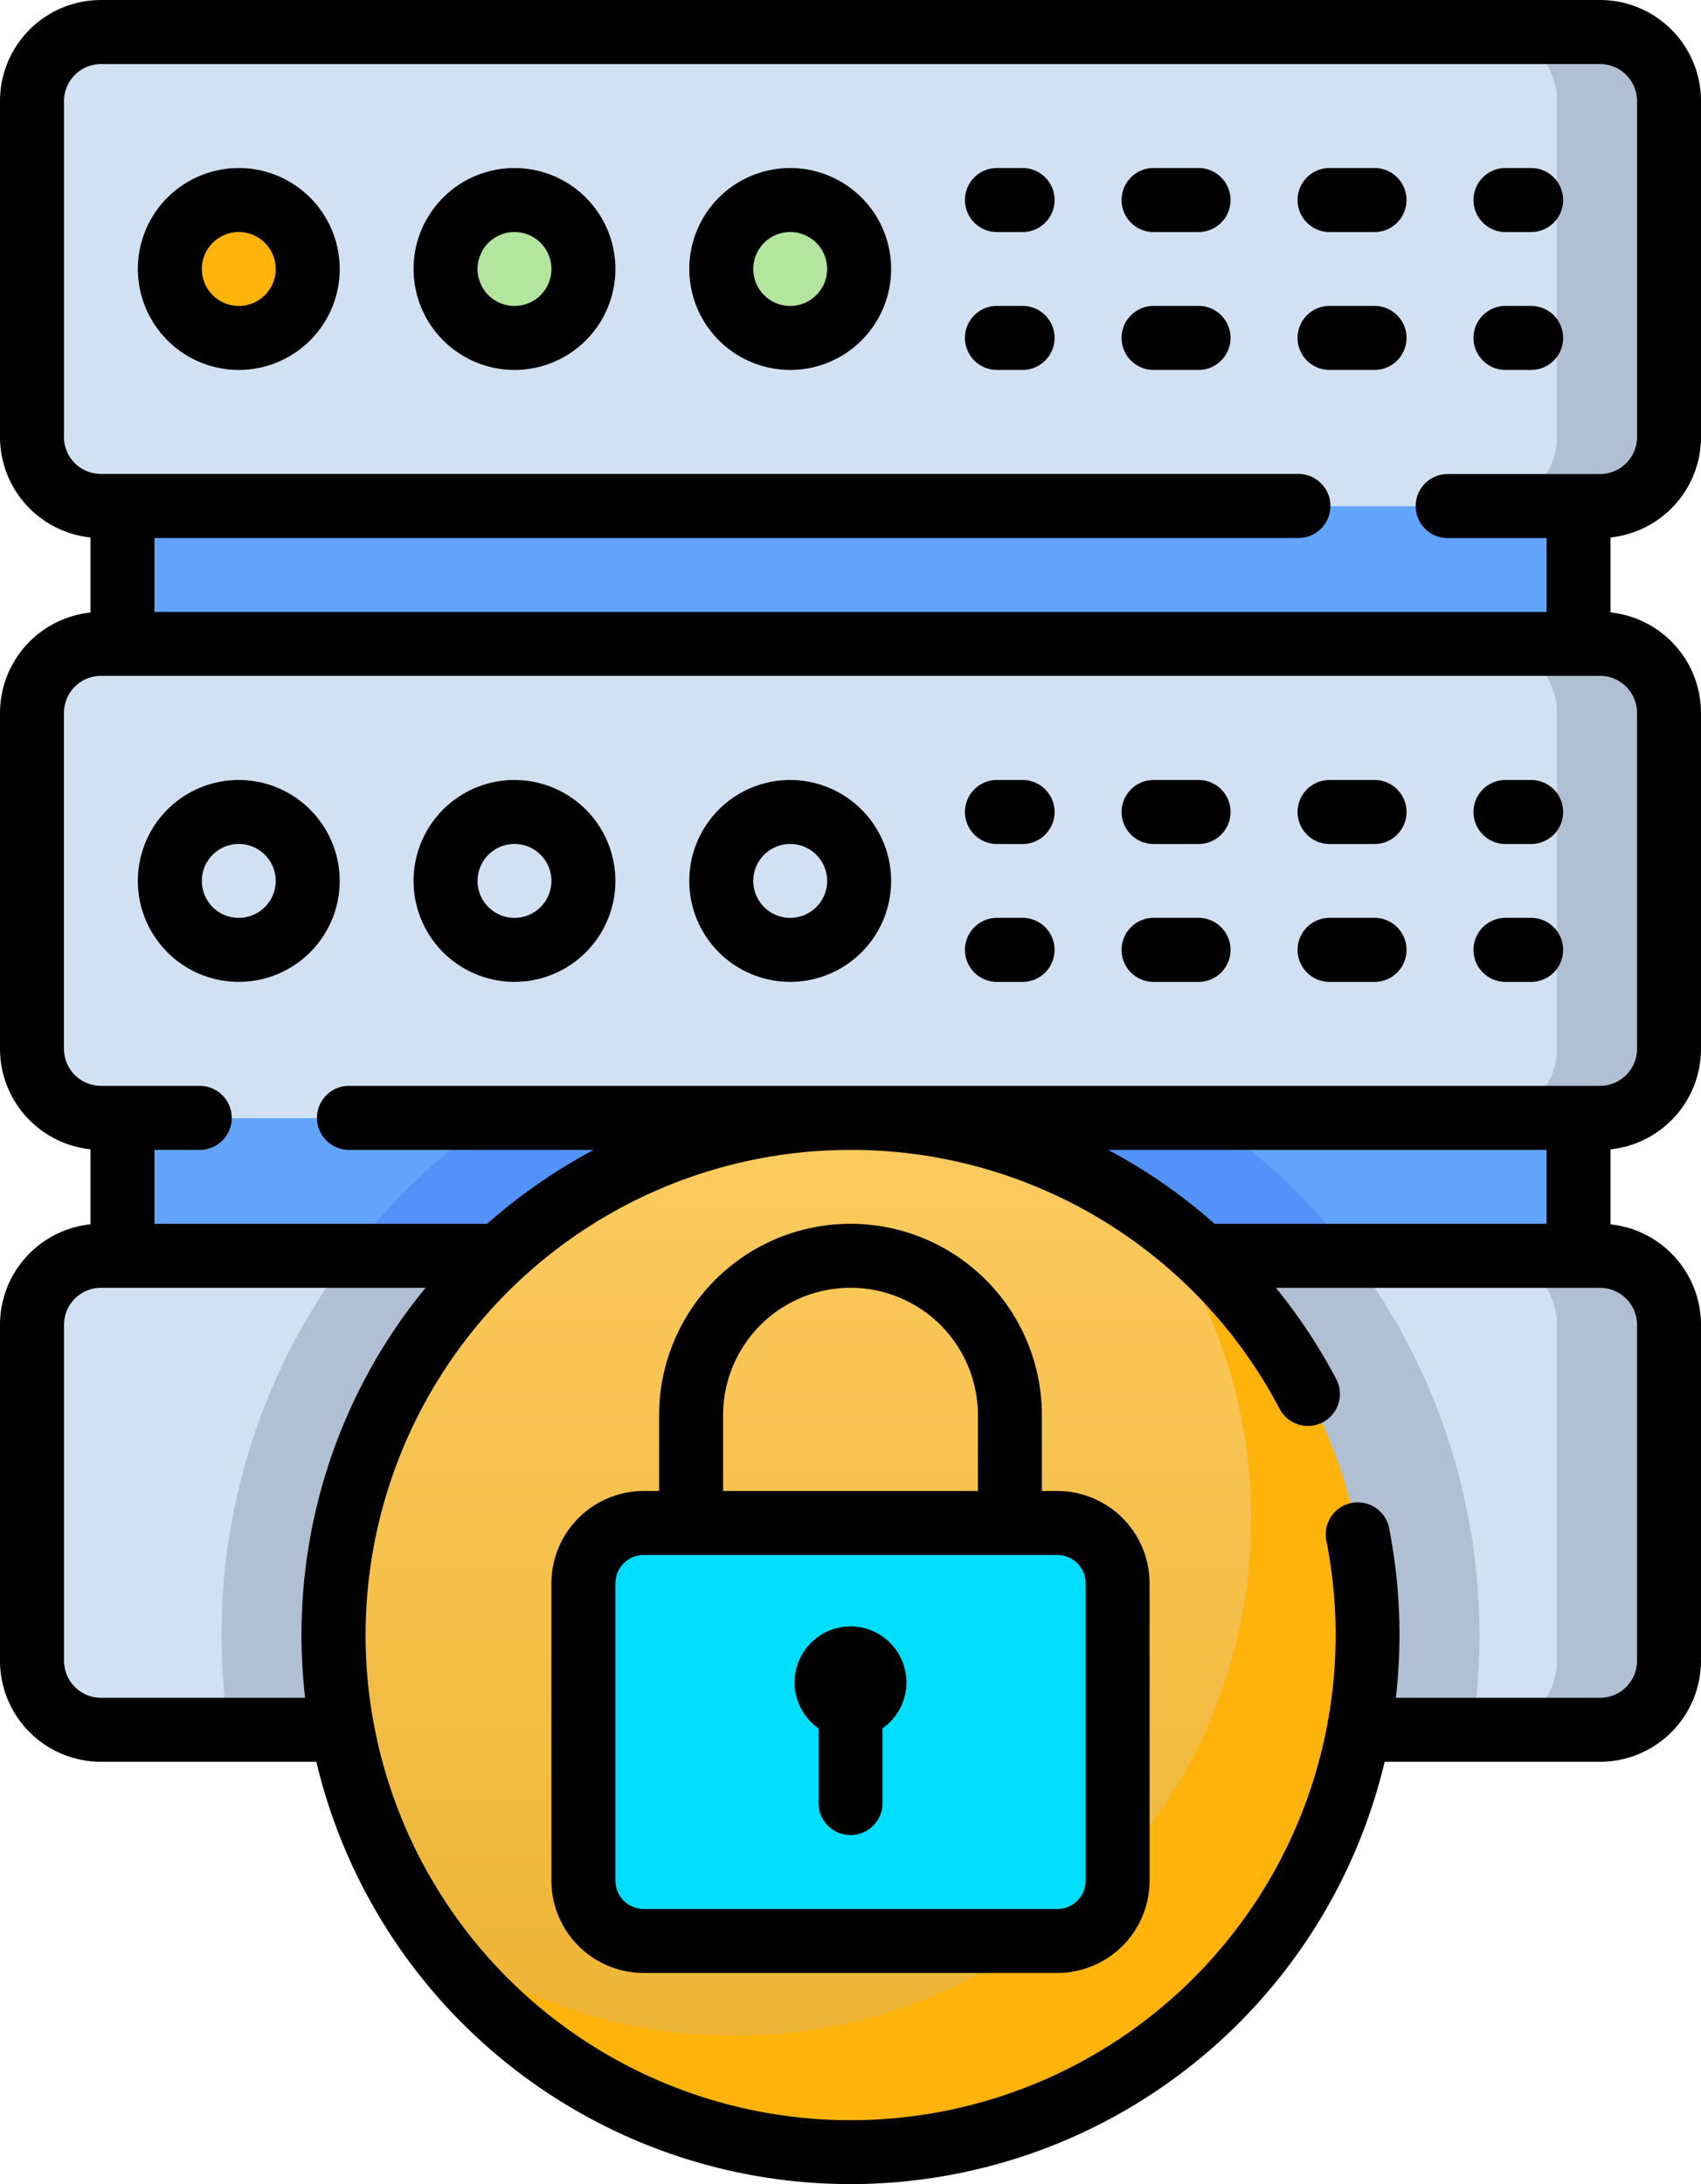 <svg xmlns="http://www.w3.org/2000/svg" xmlns:xlink="http://www.w3.org/1999/xlink" width="85" height="109.111" viewBox="0 0 85 109.111">
  <defs>
    <linearGradient id="linear-gradient" x1="0.5" x2="0.5" y2="1" gradientUnits="objectBoundingBox">
      <stop offset="0" stop-color="#fccb60"/>
      <stop offset="1" stop-color="#ecb12f"/>
    </linearGradient>
  </defs>
  <g id="database" transform="translate(-56.57)">
    <g id="Grupo_148111" data-name="Grupo 148111" transform="translate(62.689 55.847)">
      <path id="Trazado_197273" data-name="Trazado 197273" d="M85.283,262.061h72.762v6.889H85.283Z" transform="translate(-85.283 -262.061)" fill="#62a4fb"/>
    </g>
    <g id="Grupo_148112" data-name="Grupo 148112" transform="translate(74.008 55.847)">
      <path id="Trazado_197274" data-name="Trazado 197274" d="M138.4,268.95h50.124a31.692,31.692,0,0,0-7.181-6.889H145.579A31.687,31.687,0,0,0,138.4,268.95Z" transform="translate(-138.398 -262.061)" fill="#5392f9"/>
    </g>
    <g id="Grupo_148116" data-name="Grupo 148116" transform="translate(58.168 62.736)">
      <g id="Grupo_148113" data-name="Grupo 148113" transform="translate(0)">
        <path id="Trazado_197275" data-name="Trazado 197275" d="M142.428,318.065H67.513a3.444,3.444,0,0,1-3.444-3.444V297.829a3.444,3.444,0,0,1,3.444-3.444h74.915a3.444,3.444,0,0,1,3.444,3.444v16.791A3.445,3.445,0,0,1,142.428,318.065Z" transform="translate(-64.069 -294.385)" fill="#d2e1f1"/>
      </g>
      <g id="Grupo_148114" data-name="Grupo 148114" transform="translate(9.472 0)">
        <path id="Trazado_197276" data-name="Trazado 197276" d="M108.516,313.33a31.56,31.56,0,0,0,.357,4.736h62.147a31.412,31.412,0,0,0-6.011-23.68H114.884A31.266,31.266,0,0,0,108.516,313.33Z" transform="translate(-108.516 -294.386)" fill="#b0c0d2"/>
      </g>
      <g id="Grupo_148115" data-name="Grupo 148115" transform="translate(72.762 0)">
        <path id="Trazado_197277" data-name="Trazado 197277" d="M411.1,294.386h-5.6a3.444,3.444,0,0,1,3.444,3.444v16.791a3.444,3.444,0,0,1-3.444,3.444h5.6a3.444,3.444,0,0,0,3.444-3.444V297.83A3.444,3.444,0,0,0,411.1,294.386Z" transform="translate(-405.504 -294.386)" fill="#b0c0d2"/>
      </g>
    </g>
    <g id="Grupo_148117" data-name="Grupo 148117" transform="translate(62.689 25.278)">
      <path id="Trazado_197278" data-name="Trazado 197278" d="M85.283,118.618h72.762v6.889H85.283Z" transform="translate(-85.283 -118.618)" fill="#62a4fb"/>
    </g>
    <g id="Grupo_148123" data-name="Grupo 148123" transform="translate(58.168 1.598)">
      <g id="Grupo_148118" data-name="Grupo 148118" transform="translate(0)">
        <path id="Trazado_197279" data-name="Trazado 197279" d="M142.428,31.18H67.513a3.444,3.444,0,0,1-3.444-3.444V10.944A3.444,3.444,0,0,1,67.513,7.5h74.915a3.444,3.444,0,0,1,3.444,3.444V27.736A3.445,3.445,0,0,1,142.428,31.18Z" transform="translate(-64.069 -7.5)" fill="#d2e1f1"/>
      </g>
      <g id="Grupo_148119" data-name="Grupo 148119" transform="translate(72.762 0)">
        <path id="Trazado_197280" data-name="Trazado 197280" d="M411.1,7.5h-5.6a3.444,3.444,0,0,1,3.444,3.444V27.736A3.444,3.444,0,0,1,405.5,31.18h5.6a3.444,3.444,0,0,0,3.444-3.444V10.944A3.444,3.444,0,0,0,411.1,7.5Z" transform="translate(-405.504 -7.5)" fill="#b0c0d2"/>
      </g>
      <g id="Grupo_148120" data-name="Grupo 148120" transform="translate(6.889 8.396)">
        <circle id="Elipse_5367" data-name="Elipse 5367" cx="3.444" cy="3.444" r="3.444" fill="#ffb30b"/>
      </g>
      <g id="Grupo_148121" data-name="Grupo 148121" transform="translate(20.666 8.396)">
        <circle id="Elipse_5368" data-name="Elipse 5368" cx="3.444" cy="3.444" r="3.444" fill="#b3e59f"/>
      </g>
      <g id="Grupo_148122" data-name="Grupo 148122" transform="translate(34.444 8.396)">
        <circle id="Elipse_5369" data-name="Elipse 5369" cx="3.444" cy="3.444" r="3.444" fill="#b3e59f"/>
      </g>
    </g>
    <g id="Grupo_148130" data-name="Grupo 148130" transform="translate(58.168 32.167)">
      <g id="Grupo_148124" data-name="Grupo 148124" transform="translate(0)">
        <path id="Trazado_197281" data-name="Trazado 197281" d="M142.428,174.622H67.513a3.444,3.444,0,0,1-3.444-3.444V154.386a3.444,3.444,0,0,1,3.444-3.444h74.915a3.444,3.444,0,0,1,3.444,3.444v16.791A3.445,3.445,0,0,1,142.428,174.622Z" transform="translate(-64.069 -150.942)" fill="#d2e1f1"/>
      </g>
      <g id="Grupo_148125" data-name="Grupo 148125" transform="translate(23.021 18.083)">
        <path id="Trazado_197282" data-name="Trazado 197282" d="M189.977,235.8a31.252,31.252,0,0,0-17.881,5.6h35.761A31.253,31.253,0,0,0,189.977,235.8Z" transform="translate(-172.096 -235.797)" fill="#d2e1f1"/>
      </g>
      <g id="Grupo_148126" data-name="Grupo 148126" transform="translate(72.762 0)">
        <path id="Trazado_197283" data-name="Trazado 197283" d="M411.1,150.943h-5.6a3.444,3.444,0,0,1,3.444,3.444v16.791a3.444,3.444,0,0,1-3.444,3.444h5.6a3.444,3.444,0,0,0,3.444-3.444V154.387A3.444,3.444,0,0,0,411.1,150.943Z" transform="translate(-405.504 -150.943)" fill="#b0c0d2"/>
      </g>
      <g id="Grupo_148127" data-name="Grupo 148127" transform="translate(6.889 8.396)">
        <circle id="Elipse_5370" data-name="Elipse 5370" cx="3.444" cy="3.444" r="3.444" fill="#d2e1f1"/>
      </g>
      <g id="Grupo_148128" data-name="Grupo 148128" transform="translate(20.666 8.396)">
        <circle id="Elipse_5371" data-name="Elipse 5371" cx="3.444" cy="3.444" r="3.444" fill="#d2e1f1"/>
      </g>
      <g id="Grupo_148129" data-name="Grupo 148129" transform="translate(34.444 8.396)">
        <circle id="Elipse_5372" data-name="Elipse 5372" cx="3.444" cy="3.444" r="3.444" fill="#d2e1f1"/>
      </g>
    </g>
    <g id="Grupo_148131" data-name="Grupo 148131" transform="translate(73.237 55.847)">
      <circle id="Elipse_5373" data-name="Elipse 5373" cx="25.833" cy="25.833" r="25.833" transform="translate(0)" fill="url(#linear-gradient)"/>
    </g>
    <g id="Grupo_148132" data-name="Grupo 148132" transform="translate(78.13 60.74)">
      <path id="Trazado_197284" data-name="Trazado 197284" d="M193.806,285.019a25.833,25.833,0,0,1-36.068,36.068,25.833,25.833,0,1,0,36.068-36.068Z" transform="translate(-157.738 -285.019)" fill="#ffb30b"/>
    </g>
    <g id="Grupo_148135" data-name="Grupo 148135" transform="translate(85.723 76.083)">
      <g id="Grupo_148133" data-name="Grupo 148133" transform="translate(0 0)">
        <path id="Trazado_197285" data-name="Trazado 197285" d="M217.05,377.9H196.384a3.014,3.014,0,0,1-3.014-3.014V360.031a3.014,3.014,0,0,1,3.014-3.014H217.05a3.014,3.014,0,0,1,3.014,3.014v14.854A3.014,3.014,0,0,1,217.05,377.9Z" transform="translate(-193.37 -357.017)" fill="#00defc"/>
      </g>
      <g id="Grupo_148134" data-name="Grupo 148134" transform="translate(18.513)">
        <path id="Trazado_197286" data-name="Trazado 197286" d="M285.411,357.016h-5.167a3.014,3.014,0,0,1,3.014,3.014v14.854a3.014,3.014,0,0,1-3.014,3.014h5.167a3.014,3.014,0,0,0,3.014-3.014V360.03A3.014,3.014,0,0,0,285.411,357.016Z" transform="translate(-280.244 -357.016)" fill="#00defc"/>
      </g>
    </g>
    <g id="Grupo_148136" data-name="Grupo 148136" transform="translate(56.57 0)">
      <path id="Trazado_197287" data-name="Trazado 197287" d="M141.57,21.835V5.042A5.048,5.048,0,0,0,136.528,0H61.612A5.048,5.048,0,0,0,56.57,5.042V21.835a5.049,5.049,0,0,0,4.52,5.015V30.6a5.051,5.051,0,0,0-4.52,5.017V52.4a5.049,5.049,0,0,0,4.52,5.015v3.747a5.049,5.049,0,0,0-4.52,5.015V82.971a5.048,5.048,0,0,0,5.042,5.042H72.378a27.433,27.433,0,0,0,53.383,0h10.766a5.048,5.048,0,0,0,5.042-5.042V66.18a5.049,5.049,0,0,0-4.52-5.015V57.418a5.049,5.049,0,0,0,4.52-5.015V35.612a5.05,5.05,0,0,0-4.52-5.017V26.85a5.05,5.05,0,0,0,4.521-5.015Zm-81.8,0V5.042A1.848,1.848,0,0,1,61.612,3.2h74.916a1.848,1.848,0,0,1,1.846,1.846V21.835a1.848,1.848,0,0,1-1.846,1.846h-7.616a1.6,1.6,0,0,0,0,3.2h4.942v3.691H64.287V26.877h57.166a1.6,1.6,0,0,0,0-3.2H61.612a1.848,1.848,0,0,1-1.846-1.846Zm1.846,62.982a1.848,1.848,0,0,1-1.846-1.846V66.18a1.848,1.848,0,0,1,1.846-1.846H77.836a27.3,27.3,0,0,0-6.2,17.345,27.577,27.577,0,0,0,.181,3.137H61.612ZM138.373,66.18V82.971a1.848,1.848,0,0,1-1.846,1.846H126.321A27.537,27.537,0,0,0,126,76.422a1.6,1.6,0,1,0-3.138.609A24.237,24.237,0,1,1,99.07,57.445a24.181,24.181,0,0,1,21.476,13,1.6,1.6,0,0,0,2.831-1.484,27.632,27.632,0,0,0-3.048-4.624h16.2A1.848,1.848,0,0,1,138.373,66.18Zm-21.11-5.042a27.32,27.32,0,0,0-5.319-3.693h21.908v3.693Zm21.11-25.526V52.4a1.848,1.848,0,0,1-1.846,1.845H74.009a1.6,1.6,0,0,0,0,3.2H86.237a27.55,27.55,0,0,0-5.322,3.693H64.287V57.445H66.55a1.6,1.6,0,0,0,0-3.2H61.612A1.848,1.848,0,0,1,59.767,52.4V35.612a1.849,1.849,0,0,1,1.846-1.848h74.916A1.849,1.849,0,0,1,138.373,35.612Z" transform="translate(-56.57 0)"/>
      <path id="Trazado_197288" data-name="Trazado 197288" d="M284.444,42.593h1.279a1.6,1.6,0,0,0,0-3.2h-1.279a1.6,1.6,0,0,0,0,3.2Z" transform="translate(-234.625 -31)"/>
      <path id="Trazado_197289" data-name="Trazado 197289" d="M321.173,42.593h2.245a1.6,1.6,0,0,0,0-3.2h-2.245a1.6,1.6,0,0,0,0,3.2Z" transform="translate(-263.527 -31)"/>
      <path id="Trazado_197290" data-name="Trazado 197290" d="M362.439,42.593h2.245a1.6,1.6,0,0,0,0-3.2h-2.245a1.6,1.6,0,1,0,0,3.2Z" transform="translate(-295.999 -31)"/>
      <path id="Trazado_197291" data-name="Trazado 197291" d="M403.7,42.593h1.279a1.6,1.6,0,0,0,0-3.2H403.7a1.6,1.6,0,0,0,0,3.2Z" transform="translate(-328.469 -31)"/>
      <path id="Trazado_197292" data-name="Trazado 197292" d="M403.7,74.919h1.279a1.6,1.6,0,0,0,0-3.2H403.7a1.6,1.6,0,0,0,0,3.2Z" transform="translate(-328.469 -56.438)"/>
      <path id="Trazado_197293" data-name="Trazado 197293" d="M321.173,74.919h2.245a1.6,1.6,0,0,0,0-3.2h-2.245a1.6,1.6,0,0,0,0,3.2Z" transform="translate(-263.527 -56.438)"/>
      <path id="Trazado_197294" data-name="Trazado 197294" d="M362.438,74.919h2.245a1.6,1.6,0,0,0,0-3.2h-2.245a1.6,1.6,0,0,0,0,3.2Z" transform="translate(-295.998 -56.438)"/>
      <path id="Trazado_197295" data-name="Trazado 197295" d="M284.444,74.919h1.279a1.6,1.6,0,0,0,0-3.2h-1.279a1.6,1.6,0,0,0,0,3.2Z" transform="translate(-234.625 -56.438)"/>
      <path id="Trazado_197296" data-name="Trazado 197296" d="M93.938,49.482a5.043,5.043,0,1,0-5.043-5.043A5.048,5.048,0,0,0,93.938,49.482Zm0-6.889a1.846,1.846,0,1,1-1.846,1.846A1.848,1.848,0,0,1,93.938,42.593Z" transform="translate(-82.006 -31.001)"/>
      <path id="Trazado_197297" data-name="Trazado 197297" d="M158.588,49.482a5.043,5.043,0,1,0-5.043-5.043A5.048,5.048,0,0,0,158.588,49.482Zm0-6.889a1.846,1.846,0,1,1-1.846,1.846A1.848,1.848,0,0,1,158.588,42.593Z" transform="translate(-132.879 -31.001)"/>
      <path id="Trazado_197298" data-name="Trazado 197298" d="M223.238,49.482a5.043,5.043,0,1,0-5.043-5.043A5.048,5.048,0,0,0,223.238,49.482Zm0-6.889a1.846,1.846,0,1,1-1.846,1.846A1.848,1.848,0,0,1,223.238,42.593Z" transform="translate(-183.751 -31.001)"/>
      <path id="Trazado_197299" data-name="Trazado 197299" d="M285.723,182.84h-1.279a1.6,1.6,0,1,0,0,3.2h1.279a1.6,1.6,0,0,0,0-3.2Z" transform="translate(-234.625 -143.875)"/>
      <path id="Trazado_197300" data-name="Trazado 197300" d="M323.419,182.84h-2.245a1.6,1.6,0,1,0,0,3.2h2.245a1.6,1.6,0,1,0,0-3.2Z" transform="translate(-263.527 -143.875)"/>
      <path id="Trazado_197301" data-name="Trazado 197301" d="M364.684,182.84h-2.245a1.6,1.6,0,1,0,0,3.2h2.245a1.6,1.6,0,1,0,0-3.2Z" transform="translate(-295.999 -143.875)"/>
      <path id="Trazado_197302" data-name="Trazado 197302" d="M404.982,182.84H403.7a1.6,1.6,0,1,0,0,3.2h1.279a1.6,1.6,0,1,0,0-3.2Z" transform="translate(-328.469 -143.875)"/>
      <path id="Trazado_197303" data-name="Trazado 197303" d="M404.982,215.165H403.7a1.6,1.6,0,0,0,0,3.2h1.279a1.6,1.6,0,0,0,0-3.2Z" transform="translate(-328.469 -169.312)"/>
      <path id="Trazado_197304" data-name="Trazado 197304" d="M364.684,215.165h-2.245a1.6,1.6,0,0,0,0,3.2h2.245a1.6,1.6,0,0,0,0-3.2Z" transform="translate(-295.998 -169.312)"/>
      <path id="Trazado_197305" data-name="Trazado 197305" d="M323.418,215.165h-2.245a1.6,1.6,0,0,0,0,3.2h2.245a1.6,1.6,0,0,0,0-3.2Z" transform="translate(-263.527 -169.312)"/>
      <path id="Trazado_197306" data-name="Trazado 197306" d="M285.723,215.165h-1.279a1.6,1.6,0,0,0,0,3.2h1.279a1.6,1.6,0,0,0,0-3.2Z" transform="translate(-234.625 -169.312)"/>
      <path id="Trazado_197307" data-name="Trazado 197307" d="M93.938,182.84a5.043,5.043,0,1,0,5.043,5.043A5.048,5.048,0,0,0,93.938,182.84Zm0,6.889a1.846,1.846,0,1,1,1.846-1.846A1.848,1.848,0,0,1,93.938,189.729Z" transform="translate(-82.006 -143.875)"/>
      <path id="Trazado_197308" data-name="Trazado 197308" d="M158.588,182.84a5.043,5.043,0,1,0,5.043,5.043A5.048,5.048,0,0,0,158.588,182.84Zm0,6.889a1.846,1.846,0,1,1,1.846-1.846A1.848,1.848,0,0,1,158.588,189.729Z" transform="translate(-132.879 -143.875)"/>
      <path id="Trazado_197309" data-name="Trazado 197309" d="M223.238,182.84a5.043,5.043,0,1,0,5.043,5.043A5.048,5.048,0,0,0,223.238,182.84Zm0,6.889a1.846,1.846,0,1,1,1.846-1.846A1.848,1.848,0,0,1,223.238,189.729Z" transform="translate(-183.751 -143.875)"/>
      <path id="Trazado_197310" data-name="Trazado 197310" d="M211.148,300.233h-.77v-3.784a9.563,9.563,0,1,0-19.127,0v3.784h-.77a4.617,4.617,0,0,0-4.612,4.612V319.7a4.617,4.617,0,0,0,4.612,4.612h20.667a4.617,4.617,0,0,0,4.612-4.612V304.845a4.617,4.617,0,0,0-4.612-4.612Zm-16.7-3.784a6.367,6.367,0,1,1,12.734,0v3.784H194.448ZM212.564,319.7a1.417,1.417,0,0,1-1.415,1.416H190.482a1.417,1.417,0,0,1-1.415-1.416V304.845a1.417,1.417,0,0,1,1.415-1.415h20.667a1.417,1.417,0,0,1,1.415,1.415Z" transform="translate(-158.315 -225.748)"/>
      <path id="Trazado_197311" data-name="Trazado 197311" d="M245.667,381.26a2.8,2.8,0,0,0-1.6,5.094v3.732a1.6,1.6,0,1,0,3.2,0v-3.732a2.8,2.8,0,0,0-1.6-5.094Z" transform="translate(-203.167 -300.011)"/>
    </g>
  </g>
</svg>
